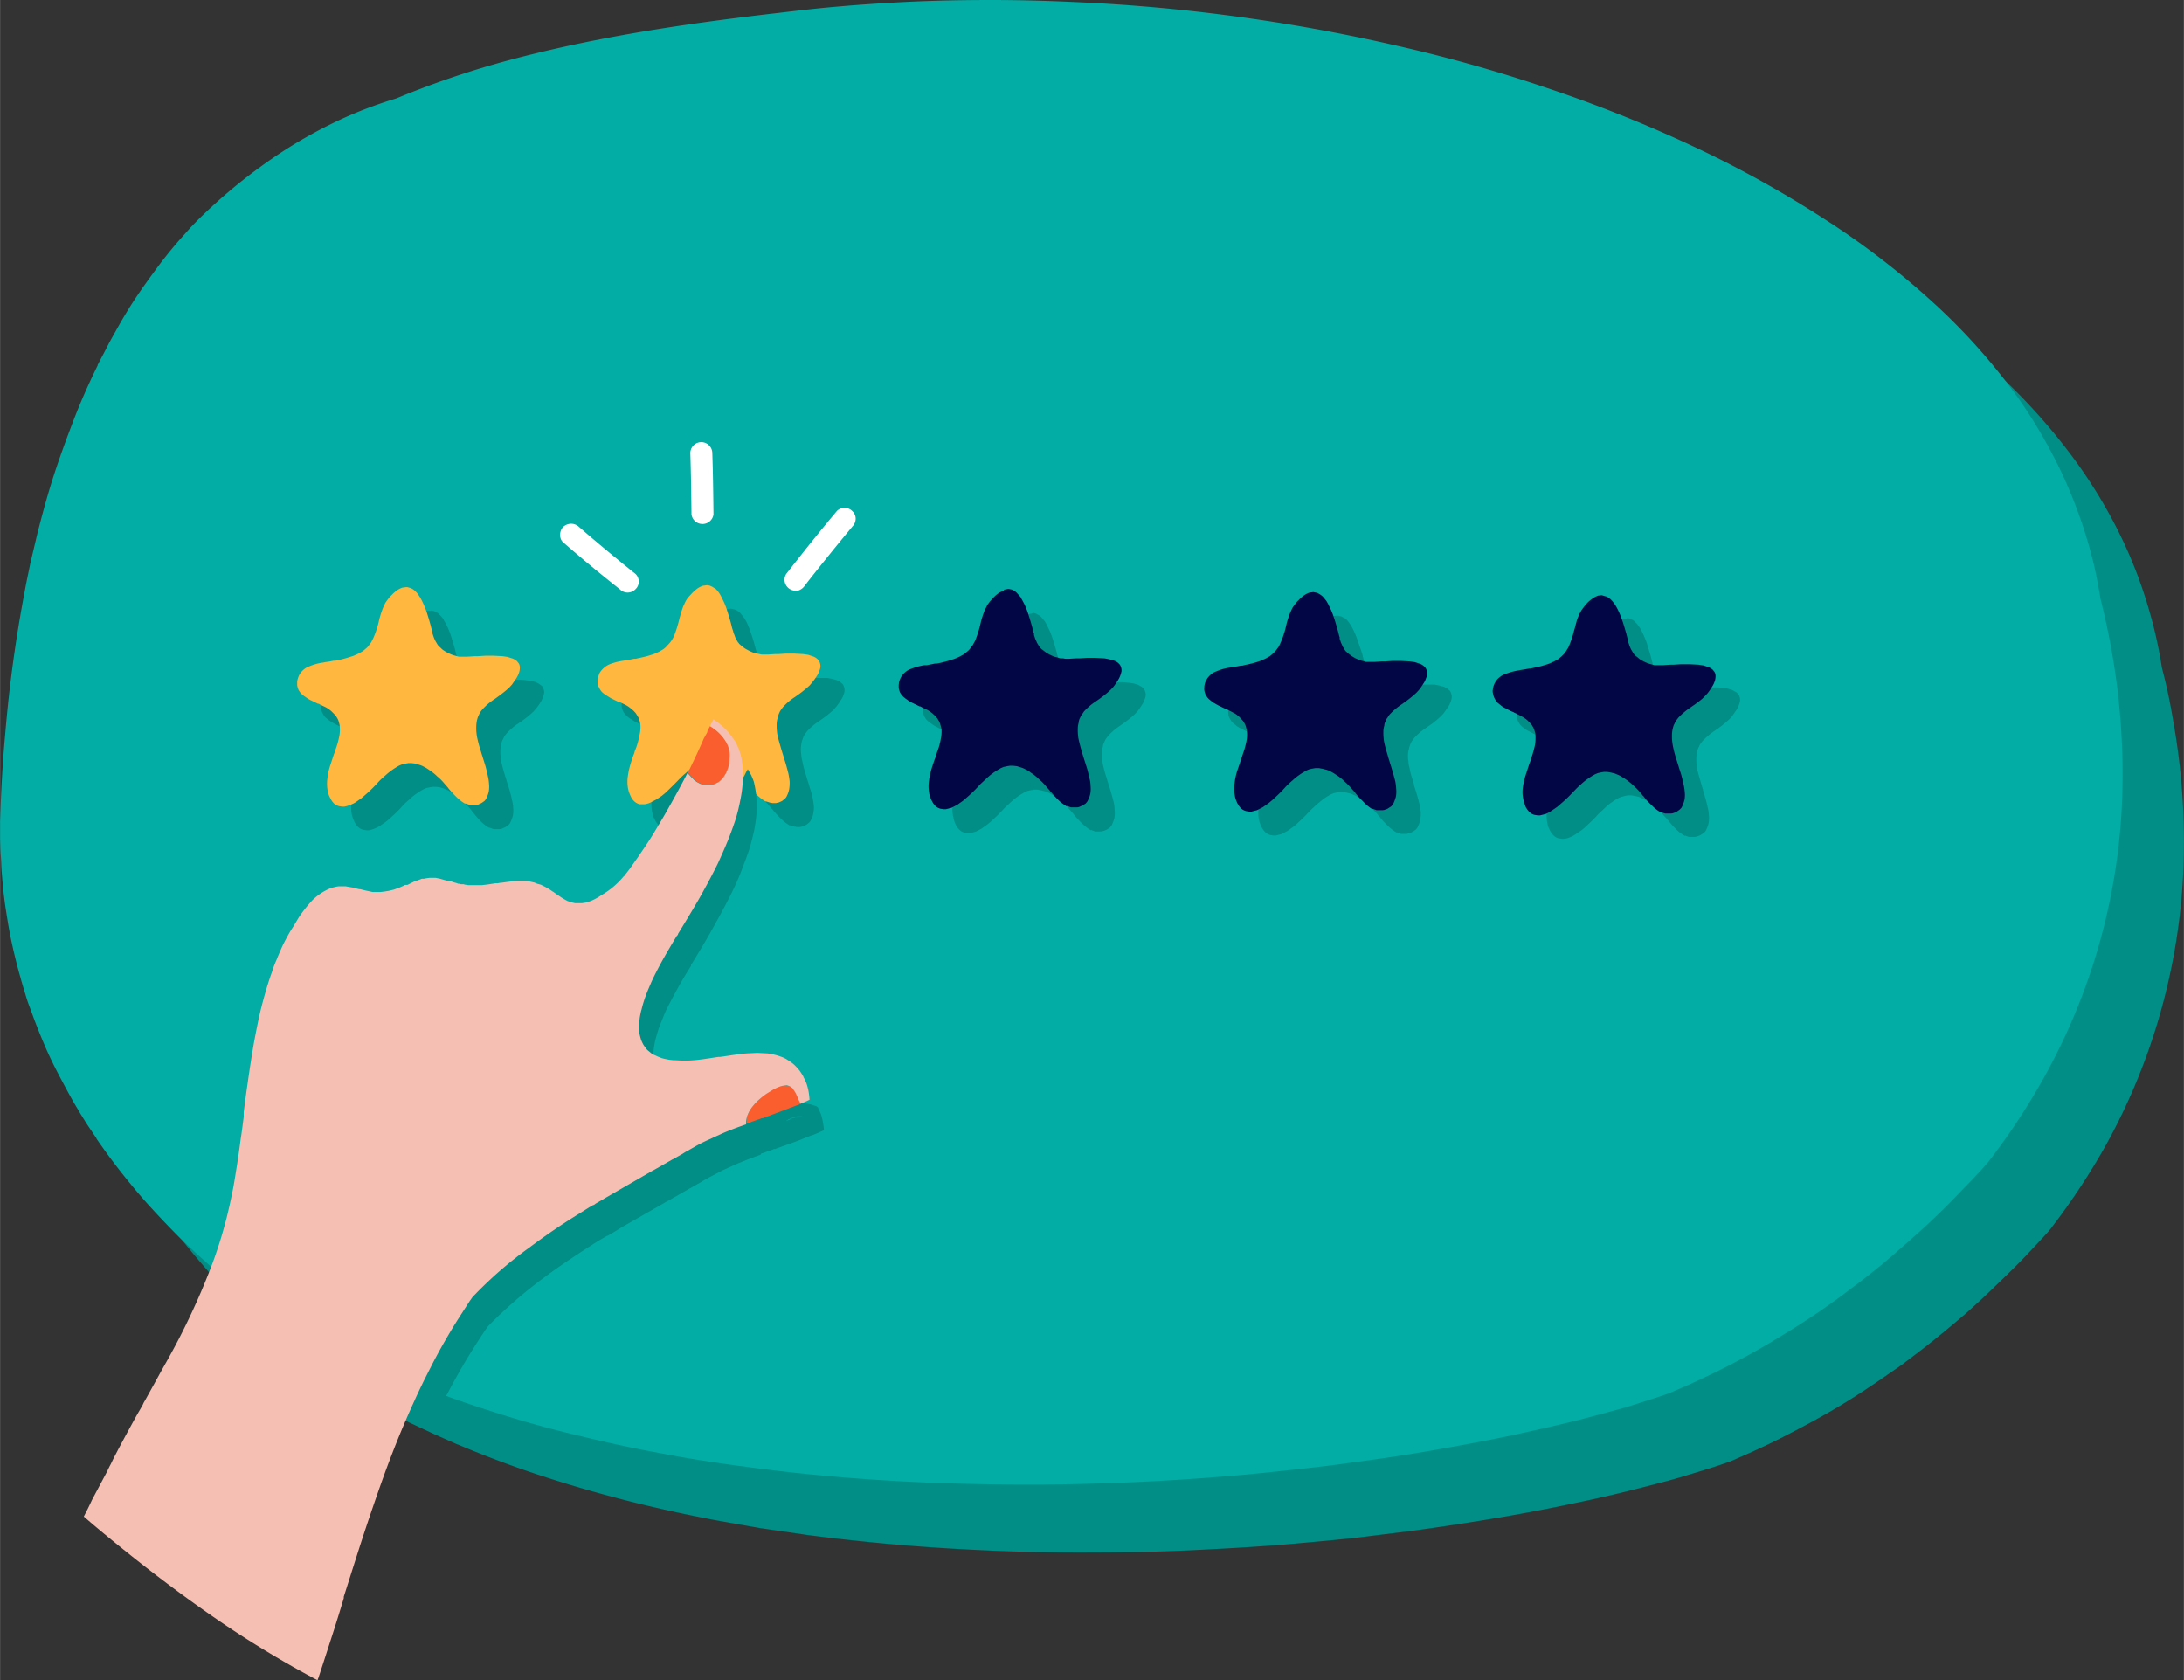 <svg xmlns="http://www.w3.org/2000/svg" width="923.3" height="710.3" viewBox="-5.960464477539063e-8 0 923.232 710.3" style=""><rect x="-5.960464477539063e-8" y="0" width="923.232" height="710.3" fill="#333333" stroke="none"/><g><title>rating79_203859940</title><g data-name="Layer 2"><path d="M411.4 29.6c-10.6.5-21.6 1.2-32.8 2.2-9.2.8-17.9 1.8-29.2 3.2-33.4 3.9-72.7 9.5-111.8 20.3a369.7 369.7 0 0 0-44.2 15.2 193.9 193.9 0 0 0-22.9 8.6 181.5 181.5 0 0 0-24.2 13.3 229 229 0 0 0-37.1 29.7l-2.7 2.9-4.2 4.6c-3.6 4.1-7.1 8.4-10.4 12.8s-6.2 8.6-9 13-5.7 9-8.3 13.6l-3.8 7c-1.2 2.4-2.5 4.8-3.6 7.2-3.7 7.5-7 15.1-10.1 22.8s-5.9 15.8-8.4 23.8-4.9 16.1-6.9 24.3c-1.1 4.3-2.1 8.5-3 12.8s-1.7 8-2.5 12a574.8 574.8 0 0 0-8.2 59.9c-.9 9.8-1.5 19.6-1.9 29.4-.1 2.7-.2 5.4-.2 8.1s-.1 4.8 0 7.2.1 4.8.2 7.2.2 4.7.4 7.1c.4 5.2 1 10.3 1.7 15.4s1.7 9.9 2.7 14.9 2.3 9.7 3.7 14.5c.7 2.4 1.4 4.8 2.2 7.2l2.1 6.3q2.6 7.3 5.7 14.4c2 4.7 4.2 9.3 6.6 13.9s4.8 9 7.5 13.4c1.2 2.1 2.5 4.2 3.8 6.3l4.1 6.1a.1.1 0 0 0-.1-.1c3.5 5 7.1 10 10.9 14.8s7.8 9.5 11.9 14.1 8.4 9 12.8 13.3l7.1 6.7 6.7 6c3.7 3.3 7.5 6.4 11.4 9.5l7.7 5.3c6 3.9 12.2 7.7 18.5 11.3s12.9 7 19.5 10.3l10.5 4.9 9.9 4.4a.1.1 0 0 1-.1-.1c11.6 4.9 23.3 9.3 35.2 13.2s24 7.4 36.1 10.5 24.9 5.9 37.5 8.3l19.2 3.4 19.3 2.8h-.1q32.8 4.3 65.9 6.1c16.5.9 32.9 1.4 49.4 1.4s32.6-.2 48.9-1 31.7-1.7 47.6-3.2c7.7-.7 15.4-1.4 23.1-2.3L598 647c12.4-1.7 24.8-3.6 37.1-5.7s22.8-4.2 34.1-6.6 21.4-4.9 32-7.7c4-1 7.9-2.1 11.8-3.3s9.1-2.7 13.5-4.2l4.7-1.6 1.5-.6h-.1c7.2-3.1 14.3-6.3 21.3-9.9s13.8-7.2 20.5-11.1 13.4-8.2 19.8-12.6l9.7-6.7 8.3-6.3c5.3-4.1 10.4-8.3 15.5-12.6s9.4-8.3 14-12.7 9.9-9.5 14.7-14.5l6.7-7.2c1.1-1.1 2.1-2.3 3.2-3.5a292.5 292.5 0 0 0 23.5-35.3 263.5 263.5 0 0 0 33.1-115.2 290 290 0 0 0-4.3-65.5c-1.2-7.4-2.8-14.8-4.7-22-.7-4.8-1.7-9.7-2.8-14.5a209.2 209.2 0 0 0-7.8-25.4 198.5 198.5 0 0 0-10.7-23.3 216.2 216.2 0 0 0-14-22.5 254.8 254.8 0 0 0-35.9-40.2 341.9 341.9 0 0 0-45.7-35 472.3 472.3 0 0 0-55.9-30.8A593.5 593.5 0 0 0 680 66c-20.6-6.9-42.7-13.1-65.8-18.4-21.2-4.8-43.7-8.8-67-11.9s-45.1-5-68.4-6.1c-11.1-.5-22.5-.7-33.8-.7s-22.4.2-33.6.7zM598 646.9zm-257.3 1.8z" fill="#008e86"></path><path d="M385.5.7c-10.6.5-21.6 1.2-32.8 2.2-9.2.8-17.9 1.9-29.2 3.2-33.4 4-72.8 9.5-111.9 20.3a386.5 386.5 0 0 0-44.1 15.2 181.5 181.5 0 0 0-22.9 8.6 201.9 201.9 0 0 0-24.3 13.3 228.1 228.1 0 0 0-37 29.8l-2.7 2.8-4.2 4.7c-3.7 4.2-7.1 8.4-10.4 12.9s-6.2 8.5-9.1 12.9-5.6 9-8.2 13.7c-1.3 2.3-2.6 4.6-3.8 7s-2.5 4.7-3.7 7.1h.1c-3.7 7.5-7.1 15.1-10.1 22.9S25.3 193 22.7 201s-4.8 16.2-6.9 24.4l-3 12.7c-.8 4-1.7 8-2.4 12A574.8 574.8 0 0 0 2.2 310c-.9 9.6-1.5 19.4-1.9 29.2l-.3 8.1v7.3c.1 2.3.1 4.7.3 7.1s.2 4.8.4 7.1c.4 5.2.9 10.3 1.7 15.5s1.6 10 2.7 15 2.3 9.7 3.7 14.6c.6 2.3 1.4 4.7 2.1 7.1s1.4 4.2 2.2 6.3c1.7 4.8 3.6 9.6 5.6 14.3s4.3 9.4 6.7 13.9 4.8 9.1 7.5 13.5c1.2 2.1 2.5 4.1 3.8 6.2l4.1 6.1h-.1c3.5 5.1 7.1 10 10.9 14.8s7.7 9.5 11.9 14.1 8.4 9 12.8 13.4l7 6.6 6.7 6c3.8 3.3 7.6 6.5 11.5 9.6l7.7 5.2c6 4 12.2 7.7 18.5 11.3s12.9 7.1 19.5 10.3c3.4 1.7 6.9 3.4 10.5 5s6.6 2.9 9.9 4.3h-.1c11.5 4.8 23.3 9.2 35.2 13.1s23.9 7.5 36.1 10.5 24.9 6 37.5 8.3c6.3 1.2 12.7 2.4 19.1 3.4s12.9 2 19.3 2.8c21.9 3 43.8 5 65.9 6.2 16.4.9 32.9 1.3 49.4 1.4s32.5-.3 48.8-1 31.8-1.8 47.6-3.2q11.6-1.1 23.1-2.4c7.6-.8 15.1-1.7 22.6-2.8 12.4-1.6 24.8-3.5 37.1-5.7s22.7-4.1 34-6.6 21.5-4.8 32.1-7.7l11.8-3.2 13.5-4.3 4.7-1.6 1.5-.6h-.1c7.2-3 14.3-6.3 21.3-9.8s13.8-7.2 20.5-11.2 13.3-8.1 19.8-12.5c3.2-2.2 6.5-4.5 9.6-6.8l8.4-6.3c5.2-4 10.4-8.2 15.4-12.6s9.5-8.3 14.1-12.6 9.9-9.6 14.6-14.6c2.3-2.3 4.5-4.7 6.8-7.1l3.1-3.5a284.8 284.8 0 0 0 23.5-35.5A261.8 261.8 0 0 0 897 340.8a296.8 296.8 0 0 0-4.3-65.6c-1.3-7.4-2.9-14.8-4.7-21.9-.8-4.9-1.7-9.7-2.8-14.5a199.7 199.7 0 0 0-7.9-25.4 192.4 192.4 0 0 0-10.7-23.3 208.5 208.5 0 0 0-13.9-22.5 258.8 258.8 0 0 0-35.9-40.1 340 340 0 0 0-45.7-35 458.5 458.5 0 0 0-55.9-30.9A573.6 573.6 0 0 0 654 37.2a632.5 632.5 0 0 0-65.8-18.4c-21.1-4.8-43.6-8.9-66.9-12s-45.1-5-68.5-6C441.7.3 430.4 0 419.1 0s-22.4.2-33.6.7zM572.1 618a.1.1 0 0 0-.1.1.1.1 0 0 1 .1-.1zm-257.4 1.8c.1 0 .1 0 .1.1s0-.1-.1-.1z" fill="#01ada4"></path><path d="M181.8 258.2a4.1 4.1 0 0 0-1.5.2 6.5 6.5 0 0 0-2.2 1.1 19.8 19.8 0 0 0-2.5 2l-1.2 1.4a9.1 9.1 0 0 0-1.1 1.6 7.6 7.6 0 0 0-.9 1.6 15.4 15.4 0 0 0-.8 1.9l-1.2 3.9-.3 1.2a50.6 50.6 0 0 1-2.1 6.6 16.2 16.2 0 0 1-1 1.8 8.3 8.3 0 0 1-1.1 1.5 6.8 6.8 0 0 1-1.2 1.2l-1.2 1-1.8 1.1-2 .9a65.9 65.9 0 0 1-6.6 1.8l-1.3.3h-.7a4 4 0 0 1-1.5.3l-1.2.3h-.7l-1 .2a26.1 26.1 0 0 0-5.8 1.5 12.8 12.8 0 0 0-2.5 1.5 5.8 5.8 0 0 0-1.7 2.1 8.3 8.3 0 0 0-.8 2.2c-.1.4-.1.8-.2 1.2a4.5 4.5 0 0 0 .1 1.1 4.7 4.7 0 0 0 .6 1.9 6.8 6.8 0 0 0 1.3 1.8l1.6 1.3 2.2 1.3 2.9 1.5h.5l.9.5 2.1 1a20.7 20.7 0 0 1 2.4 1.7l1 1a10 10 0 0 1 .9 1l.6 1a6.6 6.6 0 0 1 .4 1.1 3.6 3.6 0 0 1 .4 1.1c.1.4.1.8.2 1.3a18.8 18.8 0 0 1-.2 4 47.4 47.4 0 0 1-1.6 5.7l-.4 1v.5l-.3.8c-.4 1.2-.9 2.4-1.3 3.7a33.8 33.8 0 0 0-1.4 6 16.5 16.5 0 0 0 .2 5.9 16.2 16.2 0 0 0 1.1 2.8 7.6 7.6 0 0 0 1.7 2.2 4.7 4.7 0 0 0 2 1l1.3.2h.9a10.1 10.1 0 0 0 2.4-.7 10.6 10.6 0 0 0 2.4-1.2l2.5-1.7c.7-.6 1.5-1.2 2.3-2a56.4 56.4 0 0 0 4.9-4.9 33.3 33.3 0 0 1 2.9-2.7 17.4 17.4 0 0 1 2.7-2.2 23.6 23.6 0 0 1 3.2-2l1.2-.5 1.4-.3 1.2-.2h1.3l1.7.2 1.6.5 2.1.9 2.1 1.3a20.1 20.1 0 0 1 3.4 2.7 28.2 28.2 0 0 1 3 3l.8.9.3.4.3.4.3.3a40.4 40.4 0 0 0 3.2 3.8 16.2 16.2 0 0 0 3.7 2.9h.3l1.6.6h2.5a2.8 2.8 0 0 0 1.3-.3l1.3-.6 1-.7a2.3 2.3 0 0 0 .7-.7 4.1 4.1 0 0 0 .5-.9 16.1 16.1 0 0 0 .9-2.6 11.8 11.8 0 0 0 .1-3.3 13.2 13.2 0 0 0-.5-3.2c-.2-1.1-.5-2.2-.8-3.4s-.9-2.8-1.3-4.2l-.9-3c-.5-1.5-1-3.3-1.4-5.1s-.3-1.7-.4-2.5a19.3 19.3 0 0 1-.1-2.3 9.5 9.5 0 0 1 .4-3 3.6 3.6 0 0 1 .2-1.1 5.4 5.4 0 0 1 .5-1.1l.6-1.3.9-1.1a25.2 25.2 0 0 1 5.2-4.4l.7-.5a51.2 51.2 0 0 0 4.4-3.4l1.1-1 1.1-1.3a19.5 19.5 0 0 0 1.8-2.5 15 15 0 0 0 1.1-2.2 12.1 12.1 0 0 0 .5-1.8 4.1 4.1 0 0 0-.2-1.6 4.9 4.9 0 0 0-.6-1.3l-1.2-.9-1.4-.8-1.9-.5-2-.3a23 23 0 0 0-3.8-.2h-3.6l-3.1.2h-7l-1.1-.2-2.2-.6a22.2 22.2 0 0 1-4.1-1.9l-1.2-1-1-.9-.4-.6-.9-1.4-.8-1.8-.5-1.6v-.5l-.2-.6-.3-1.2-.3-1.2c-.6-2.1-1.1-3.8-1.6-5.3a30.1 30.1 0 0 0-2.1-5l-1.2-2.2a8.6 8.6 0 0 0-1.5-1.7 3.6 3.6 0 0 0-1.6-1.2l-.8-.4-1-.2z" fill="#008e86"></path><path d="M308.9 257.3l-1.6.3a6.5 6.5 0 0 0-2.2 1.1 10.6 10.6 0 0 0-2.4 2 8.6 8.6 0 0 0-1.3 1.4 9.1 9.1 0 0 0-1.1 1.6 5.3 5.3 0 0 0-.8 1.5 16.7 16.7 0 0 0-.8 2 34.3 34.3 0 0 0-1.2 3.9l-.3 1.2a39.3 39.3 0 0 1-2.2 6.6l-.9 1.8-1.2 1.5-1.1 1.2-1.3 1-1.8 1.1-2 .8a52.1 52.1 0 0 1-6.6 1.9l-1.2.3h-.9l-1.3.2-2 .4h-1a31.4 31.4 0 0 0-5.8 1.6 9.5 9.5 0 0 0-2.4 1.4 9.6 9.6 0 0 0-1.8 2.2 7.2 7.2 0 0 0-.8 2.2 4.9 4.9 0 0 0-.1 1.2 4 4 0 0 0 0 1.1 7 7 0 0 0 .6 1.9 6.4 6.4 0 0 0 1.3 1.7 7.9 7.9 0 0 0 1.7 1.4l2.1 1.3 3.1 1.5h.3l.9.4 2.1 1.1a14.6 14.6 0 0 1 2.4 1.7l1 .9.9 1.1.6 1 .5 1 .3 1.2a5.1 5.1 0 0 1 .2 1.3 13.9 13.9 0 0 1-.2 4 47.4 47.4 0 0 1-1.6 5.7l-.3 1-.2.5-.3.7-1.2 3.8a34.9 34.9 0 0 0-1.5 6 15.9 15.9 0 0 0 .3 5.8 10.2 10.2 0 0 0 1.1 2.9 7.3 7.3 0 0 0 1.6 2.2 6.3 6.3 0 0 0 2 1l1.3.2h.9a9 9 0 0 0 2.4-.7l2.5-1.3a19.9 19.9 0 0 0 2.4-1.6l2.3-2c1.6-1.4 3.1-3 4.9-4.9l2.9-2.7a26.1 26.1 0 0 1 2.7-2.2 23.6 23.6 0 0 1 3.2-2l1.2-.5 1.4-.4h2.6l1.6.2 1.6.5a9.5 9.5 0 0 1 2.1.9 11.3 11.3 0 0 1 2.1 1.2 28.8 28.8 0 0 1 3.4 2.7c1 .9 1.9 1.9 3 3.1l.9 1.1.6.6.2.3a47.6 47.6 0 0 0 3.3 3.6 22.2 22.2 0 0 0 3.7 2.9h.4l1.5.5 1.2.2h1.4a5.3 5.3 0 0 0 1.2-.3l1.4-.6 1-.8c.2-.1.4-.4.6-.6l.6-1a7.9 7.9 0 0 0 .8-2.6 10.8 10.8 0 0 0 .2-3.2c-.1-1-.3-2-.5-3.2s-.5-2.2-.9-3.4-.8-2.8-1.3-4.2l-.9-3a39.5 39.5 0 0 1-1.3-5.2 12 12 0 0 1-.4-2.4 21.5 21.5 0 0 1-.2-2.3 14.6 14.6 0 0 1 .4-3.1 6.1 6.1 0 0 1 .3-1.1l.4-1.1a7.5 7.5 0 0 1 .7-1.2l.8-1.1a25.6 25.6 0 0 1 5.2-4.4l.7-.5a42.1 42.1 0 0 0 4.4-3.4l1.1-1 1.1-1.3a20.3 20.3 0 0 0 1.8-2.6 7.1 7.1 0 0 0 1.1-2.1 6.7 6.7 0 0 0 .5-1.9 3.9 3.9 0 0 0-.2-1.5 3.8 3.8 0 0 0-.6-1.3l-1.1-1-1.5-.7-1.8-.5-2.1-.4h-7.3l-3.1.3h-7.1l-1-.2a9.8 9.8 0 0 1-2.3-.6 16.6 16.6 0 0 1-4-2l-1.3-.9-1-1-.3-.5a5.6 5.6 0 0 1-1-1.5 14.7 14.7 0 0 1-.7-1.7 6 6 0 0 1-.5-1.6l-.2-.5v-.6l-.4-1.2-.3-1.2c-.6-2.2-1.1-3.8-1.6-5.3a54.6 54.6 0 0 0-2-5.1 19.3 19.3 0 0 0-1.3-2.1l-1.4-1.8a8.8 8.8 0 0 0-1.7-1.2l-.8-.3-1-.2z" fill="#008e86"></path><path d="M436.1 259.4l-1.5.2a9 9 0 0 0-2.2 1.1 19.8 19.8 0 0 0-2.5 2l-1.2 1.4a9.1 9.1 0 0 0-1.1 1.6 11.4 11.4 0 0 0-.9 1.6c-.3.6-.5 1.2-.8 1.9s-.8 2.8-1.1 3.9l-.4 1.2a31.6 31.6 0 0 1-2.1 6.6 16.2 16.2 0 0 1-1 1.8 9.7 9.7 0 0 1-1.1 1.5l-1.1 1.2-1.3 1-1.8 1.1-2 .9c-2.2.8-4.6 1.3-6.5 1.8l-1.3.3h-.7l-1.5.4-1.3.2h-.7l-1 .2a26.1 26.1 0 0 0-5.8 1.5 9.7 9.7 0 0 0-2.4 1.5 6.1 6.1 0 0 0-1.8 2.1 7.8 7.8 0 0 0-.8 2.3c-.1.3-.1.7-.2 1.1a4.5 4.5 0 0 0 .1 1.1 6 6 0 0 0 .6 1.9 6.8 6.8 0 0 0 1.3 1.8 12.6 12.6 0 0 0 1.7 1.3 9.6 9.6 0 0 0 2.1 1.3 22 22 0 0 0 3.1 1.5h.3l.9.5a24.9 24.9 0 0 1 4.5 2.7l1 1 .9 1 .6 1 .5 1.1a8.1 8.1 0 0 1 .3 1.1 5.1 5.1 0 0 1 .2 1.3 18.8 18.8 0 0 1-.2 4 42.7 42.7 0 0 1-1.6 5.7l-.3 1-.2.5-.3.8-1.2 3.7a34.9 34.9 0 0 0-1.5 6 14.4 14.4 0 0 0 .3 5.9 13.3 13.3 0 0 0 1 2.8 7.6 7.6 0 0 0 1.7 2.2 4.7 4.7 0 0 0 2 1l1.3.2h.9l2.4-.6 2.5-1.3 2.4-1.7c.7-.6 1.5-1.2 2.3-2a56.4 56.4 0 0 0 4.9-4.9l2.9-2.7a26.1 26.1 0 0 1 2.7-2.2c1.1-.8 2.2-1.4 3.2-2l1.2-.5 1.4-.3 1.2-.2h1.3l1.7.3 1.6.4a9.5 9.5 0 0 1 2.1.9l2.1 1.3a20.1 20.1 0 0 1 3.4 2.7 28.2 28.2 0 0 1 3 3l1.5 1.7.2.3a40.4 40.4 0 0 0 3.3 3.6 17.9 17.9 0 0 0 3.7 2.9h.4l1.5.6h2.5a6.7 6.7 0 0 0 2.6-.9l1.1-.7.6-.7a4.1 4.1 0 0 0 .5-.9 16.1 16.1 0 0 0 .9-2.6 11.8 11.8 0 0 0 .1-3.3 21.4 21.4 0 0 0-.4-3.2l-.9-3.4c-.4-1.4-.8-2.8-1.3-4.2l-.9-3c-.5-1.5-1-3.3-1.4-5.1s-.3-1.8-.4-2.5a19.3 19.3 0 0 1-.1-2.3 9.5 9.5 0 0 1 .4-3 3.6 3.6 0 0 1 .2-1.1l.5-1.1a5.4 5.4 0 0 1 .7-1.3l.8-1.1a28.7 28.7 0 0 1 5.2-4.4l.7-.5a51.2 51.2 0 0 0 4.4-3.4l1.1-1 1.1-1.2a31 31 0 0 0 1.8-2.6 9 9 0 0 0 1.1-2.2 6.1 6.1 0 0 0 .5-1.8 4.1 4.1 0 0 0-.2-1.6 3.4 3.4 0 0 0-.6-1.2 5.2 5.2 0 0 0-1.1-1l-1.5-.8-1.8-.5-2.1-.3a23.6 23.6 0 0 0-3.8-.2h-3.6l-3.1.2h-7l-1.1-.2-2.2-.6a17.2 17.2 0 0 1-4.1-1.9l-1.2-1-1-.9-.4-.5-.9-1.5c-.2-.6-.5-1.1-.8-1.8l-.5-1.6v-.5l-.2-.6-.3-1.2-.3-1.2c-.6-2.1-1.1-3.8-1.6-5.3a30.1 30.1 0 0 0-2.1-5 15.5 15.5 0 0 0-1.2-2.2l-1.4-1.7a8.8 8.8 0 0 0-1.7-1.2l-.8-.4-1-.2z" fill="#008e86"></path><path d="M565.3 260.3a4.4 4.4 0 0 0-1.5.2 6.5 6.5 0 0 0-2.2 1.1 13.6 13.6 0 0 0-2.5 2l-1.2 1.4a5.7 5.7 0 0 0-1.1 1.6l-.9 1.5c-.3.6-.5 1.3-.8 2l-1.2 3.9-.3 1.2a46.2 46.2 0 0 1-2.1 6.6 16.2 16.2 0 0 1-1 1.8l-1.1 1.5a6.8 6.8 0 0 1-1.2 1.2l-1.2 1-1.8 1.1-2 .9c-2.1.7-4.5 1.3-6.5 1.8l-1.4.3h-.6l-1.5.3-2 .4-1 .2a23.6 23.6 0 0 0-5.8 1.5 12.8 12.8 0 0 0-2.5 1.5 5.8 5.8 0 0 0-1.7 2.1 8.3 8.3 0 0 0-.8 2.2c-.1.4-.1.8-.2 1.2a4.5 4.5 0 0 0 .1 1.1 3.3 3.3 0 0 0 .6 1.9 6.8 6.8 0 0 0 1.3 1.8l1.7 1.4a17.2 17.2 0 0 0 2.1 1.2l3.1 1.5.3.2.9.4 2.1 1.1a16.7 16.7 0 0 1 2.4 1.6l1 1 .9 1 .6 1a6.6 6.6 0 0 1 .4 1.1 3.6 3.6 0 0 1 .4 1.1c.1.4.1.8.2 1.3a18.8 18.8 0 0 1-.2 4 47.4 47.4 0 0 1-1.6 5.7l-.4 1v.5l-.3.8h-.1c-.3 1.1-.8 2.4-1.2 3.6a33.8 33.8 0 0 0-1.4 6 16.5 16.5 0 0 0 .2 5.9 13.6 13.6 0 0 0 1.1 2.8 7.6 7.6 0 0 0 1.7 2.2 4.7 4.7 0 0 0 2 1l1.3.2h.9l2.4-.6 2.5-1.3 2.4-1.7c.7-.6 1.5-1.2 2.3-2a56.4 56.4 0 0 0 4.9-4.9l2.9-2.7 2.7-2.2a28 28 0 0 1 3.2-2l1.2-.5 1.4-.3 1.2-.2h1.3l1.7.3 1.6.4 2.1.9 2.1 1.3a21.2 21.2 0 0 1 3.4 2.7l3 3 .6.7.2.3.6.7.3.3a29.4 29.4 0 0 0 3.3 3.6 17.9 17.9 0 0 0 3.7 2.9h.4l1.5.6h2.5l1.3-.4a3.1 3.1 0 0 0 1.3-.6l1.1-.7.6-.7a4.1 4.1 0 0 0 .5-.9 16.1 16.1 0 0 0 .9-2.6 17.2 17.2 0 0 0 .2-3.3c-.1-.9-.3-2-.5-3.2l-.9-3.4c-.4-1.4-.8-2.7-1.3-4.2l-.2-.7v-.4l-.6-1.9a34.5 34.5 0 0 1-1.3-5.1 8.5 8.5 0 0 1-.4-2.5 9.8 9.8 0 0 1-.2-2.3 9.5 9.5 0 0 1 .4-3 3.5 3.5 0 0 1 .3-1.1 4.9 4.9 0 0 1 .4-1.1 5.4 5.4 0 0 1 .7-1.3l.8-1.1a25.2 25.2 0 0 1 5.2-4.4l.7-.5a40.3 40.3 0 0 0 4.4-3.4l1.1-1 1.1-1.2 1.8-2.6a7.6 7.6 0 0 0 1.1-2.2 6.1 6.1 0 0 0 .5-1.8 4.4 4.4 0 0 0-.2-1.6 4.9 4.9 0 0 0-.6-1.3l-1.1-.9a7.1 7.1 0 0 0-1.5-.8l-1.9-.5-2-.4H599l-3.1.3h-7l-1.1-.2-2.2-.6a19.5 19.5 0 0 1-4.1-2l-1.2-.9a9.4 9.4 0 0 1-1-1l-.4-.5-.9-1.4c-.2-.6-.5-1.1-.7-1.8a5 5 0 0 1-.5-1.6l-.2-.5-.2-.6-.3-1.2-.3-1.2-1.8-5.2a35.8 35.8 0 0 0-2.1-5.1 22.5 22.5 0 0 0-1.2-2.1 14.1 14.1 0 0 0-1.4-1.8 5.5 5.5 0 0 0-1.7-1.1l-.8-.4-1-.2z" fill="#008e86"></path><path d="M687.3 261.6a3.9 3.9 0 0 0-1.5.2 6.5 6.5 0 0 0-2.2 1.1 19.8 19.8 0 0 0-2.5 2l-1.3 1.4-1.1 1.6a7.9 7.9 0 0 0-.8 1.6c-.3.7-.6 1.3-.8 1.9s-.8 2.6-1.2 3.9l-.3 1.2a42.5 42.5 0 0 1-2.1 6.6l-1 1.8c-.4.5-.7 1.1-1.1 1.5l-1.2 1.2-1.3 1-1.7 1.1-2 .9a55.3 55.3 0 0 1-6.4 1.7l-1.5.4h-.7a8 8 0 0 1-1.5.3l-1.9.4-1 .2a23.6 23.6 0 0 0-5.8 1.5 12.8 12.8 0 0 0-2.5 1.5 7.4 7.4 0 0 0-1.8 2.1 7.8 7.8 0 0 0-.7 2.3 3.6 3.6 0 0 0-.2 1.1v1.1a5.3 5.3 0 0 0 .7 2 7.7 7.7 0 0 0 1.2 1.7l1.7 1.4 2.2 1.2 3 1.5.3.2 1 .4 2.1 1.1a11.9 11.9 0 0 1 2.3 1.6l1.1 1a3.9 3.9 0 0 1 .8 1l.6 1a3.7 3.7 0 0 1 .5 1.1c.1.3.3.7.4 1.1a6.9 6.9 0 0 0 .2 1.3 14.3 14.3 0 0 1-.3 4 34 34 0 0 1-1.5 5.7l-.4 1-.2.5-.2.8c-.4 1.2-.9 2.4-1.3 3.7a33.8 33.8 0 0 0-1.4 6 16.5 16.5 0 0 0 .2 5.9 9.6 9.6 0 0 0 1.1 2.8 7.6 7.6 0 0 0 1.7 2.2 4.4 4.4 0 0 0 1.9 1l1.4.2h.9a7.8 7.8 0 0 0 2.3-.6 12 12 0 0 0 2.5-1.3l2.5-1.7a18 18 0 0 0 2.3-2 56.5 56.5 0 0 0 4.9-4.9l2.9-2.7a17.4 17.4 0 0 1 2.7-2.2 21.4 21.4 0 0 1 3.2-2l1.2-.4 1.4-.4 1.2-.2h1.3l1.7.3 1.6.4 2 .9 2.2 1.3 3.4 2.7c1 .9 1.9 1.9 2.9 3l1.1 1.2.2.3.2.2.3.3a40.4 40.4 0 0 0 3.2 3.6 16 16 0 0 0 3.8 2.9h.1c.2 0 .2 0 .2-.1a7.6 7.6 0 0 0 1.6.6h2.5l1.3-.4a3.8 3.8 0 0 0 1.3-.6l1-.7a2.3 2.3 0 0 0 .7-.7 4.1 4.1 0 0 0 .5-.9 11.4 11.4 0 0 0 .9-2.6 11.9 11.9 0 0 0 .1-3.3 13.9 13.9 0 0 0-.5-3.2c-.2-1.1-.5-2.2-.8-3.4l-1.2-4v-.2l-.2-.6c-.2-.8-.5-1.6-.7-2.4s-1-3.3-1.4-5.1-.3-1.7-.4-2.5a19.3 19.3 0 0 1-.1-2.3 13.9 13.9 0 0 1 .3-3l.3-1.1a5.4 5.4 0 0 1 .5-1.1 6.7 6.7 0 0 1 .6-1.2l.9-1.2a28.7 28.7 0 0 1 5.2-4.4l.7-.5a40.3 40.3 0 0 0 4.4-3.4l1.1-1 1.1-1.2 1.8-2.6a11.3 11.3 0 0 0 1.1-2.2 12.1 12.1 0 0 0 .5-1.8 4.4 4.4 0 0 0-.2-1.6 2.1 2.1 0 0 0-.7-1.2 2.7 2.7 0 0 0-1.1-1l-1.5-.8-1.8-.5a12 12 0 0 0-2-.3 24.2 24.2 0 0 0-3.8-.2h-3.6l-3.1.2h-7l-1.1-.2-2.2-.6a17.2 17.2 0 0 1-4.1-1.9l-1.2-1a4.7 4.7 0 0 1-1-1l-.4-.5-.9-1.4-.8-1.8-.5-1.6v-.5l-.2-.6-.3-1.2-.3-1.2-1.6-5.3a42 42 0 0 0-2.1-5 11.6 11.6 0 0 0-1.3-2.2 7.5 7.5 0 0 0-1.4-1.7 3.6 3.6 0 0 0-1.6-1.2l-.8-.4-1-.2z" fill="#008e86"></path><path d="M170.1 248.4a9 9 0 0 0-2.2 1.1 14.4 14.4 0 0 0-2.4 2.1 8.6 8.6 0 0 0-1.3 1.4l-1.1 1.5a8 8 0 0 0-.8 1.6 10.8 10.8 0 0 0-.8 1.9 34.3 34.3 0 0 0-1.2 3.9l-.3 1.3a38.3 38.3 0 0 1-2.2 6.5l-.9 1.8-1.2 1.6a5.7 5.7 0 0 1-1.1 1.1l-1.3 1.1-1.8 1-2 .9a61.9 61.9 0 0 1-6.7 1.9l-1.1.2h-.7l-1.5.3-2 .3-1 .2a21.9 21.9 0 0 0-5.8 1.6 7.2 7.2 0 0 0-2.4 1.4 7.9 7.9 0 0 0-1.8 2.2 9.3 9.3 0 0 0-.8 2.2 4.1 4.1 0 0 0-.1 1.1v1.1a7.6 7.6 0 0 0 .6 2 8.6 8.6 0 0 0 1.3 1.7 12.6 12.6 0 0 0 1.7 1.3 12.8 12.8 0 0 0 2.1 1.3l3.1 1.5h.3l.9.5 2.1 1a14.6 14.6 0 0 1 2.4 1.7l1 1 .9 1 .6 1a5.8 5.8 0 0 1 .5 1.1l.3 1.1a5.1 5.1 0 0 1 .2 1.3 13.9 13.9 0 0 1-.2 4 34.1 34.1 0 0 1-1.6 5.7l-.3 1-.2.5-.3.8-1.2 3.7a26.8 26.8 0 0 0-1.4 6 16.5 16.5 0 0 0 .2 5.9 9.6 9.6 0 0 0 1.1 2.8 7.3 7.3 0 0 0 1.6 2.2 5.4 5.4 0 0 0 2 1l1.3.2h.9a10.1 10.1 0 0 0 2.4-.7 11 11 0 0 0 2.5-1.2l2.4-1.7 2.3-2a56.4 56.4 0 0 0 4.9-4.9 33.3 33.3 0 0 1 2.9-2.7 26.1 26.1 0 0 1 2.7-2.2 28 28 0 0 1 3.2-2l1.2-.5 1.4-.3 1.2-.2h1.4l1.6.2 1.6.5a9.5 9.5 0 0 1 2.1.9 13.5 13.5 0 0 1 2.1 1.3 20.1 20.1 0 0 1 3.4 2.7 21.2 21.2 0 0 1 3 3l1.5 1.7.2.3a45.7 45.7 0 0 0 3.3 3.6 17.9 17.9 0 0 0 3.7 2.9h.3l1.6.5 1.2.2h1.3a3.1 3.1 0 0 0 1.3-.3l1.3-.6 1-.7a2.3 2.3 0 0 0 .7-.7 4.1 4.1 0 0 0 .5-.9 11.4 11.4 0 0 0 .9-2.6 12.2 12.2 0 0 0 .1-3.3 18.8 18.8 0 0 0-.5-3.3c-.2-1.1-.5-2.2-.8-3.4s-1.5-4.8-2.2-7.2a48.4 48.4 0 0 1-1.4-5.1 18.7 18.7 0 0 1-.4-2.5 16.9 16.9 0 0 1-.1-2.3 15.3 15.3 0 0 1 .3-3l.3-1.1a5.4 5.4 0 0 1 .5-1.1 6.7 6.7 0 0 1 .6-1.2 9.4 9.4 0 0 1 .9-1.2 25.2 25.2 0 0 1 5.2-4.4l.7-.5c1.5-1.1 3-2.2 4.4-3.4l1.1-1 1.1-1.2 1.8-2.6a11.3 11.3 0 0 0 1.1-2.2 5.8 5.8 0 0 0 .4-1.8 4.3 4.3 0 0 0-.1-1.6 2.5 2.5 0 0 0-.7-1.2 2.7 2.7 0 0 0-1.1-1 4.6 4.6 0 0 0-1.4-.7l-1.9-.6-2-.3-3.8-.2h-3.6l-3.1.2h-1.3l-3.2.2h-3.6l-2.2-.6a17.4 17.4 0 0 1-4.1-2 5.8 5.8 0 0 1-1.2-1l-1-.9-.4-.5-.9-1.5a15.9 15.9 0 0 1-.8-1.8l-.5-1.5v-.6l-.2-.6-.3-1.1-.3-1.2c-.6-2.2-1.1-3.8-1.6-5.4a42 42 0 0 0-2.1-5 15.9 15.9 0 0 0-1.3-2.2 7.9 7.9 0 0 0-1.4-1.7 6.1 6.1 0 0 0-1.6-1.2 1.9 1.9 0 0 0-.8-.3l-1-.3h-.5l-1.5.2z" fill="#ffb740"></path><path d="M424.4 249.7a8.4 8.4 0 0 0-2.2 1 14.4 14.4 0 0 0-2.4 2.1l-1.3 1.4-1.1 1.5-.8 1.6a10.8 10.8 0 0 0-.8 1.9 34.3 34.3 0 0 0-1.2 3.9l-.3 1.3a49.2 49.2 0 0 1-2.1 6.5l-1 1.8-1.2 1.6a5.7 5.7 0 0 1-1.1 1.1l-1.3 1.1-1.8 1-2 .9a56.1 56.1 0 0 1-6.7 1.9l-1.1.2h-.7l-1.5.3-2 .4h-1a26.6 26.6 0 0 0-5.8 1.6 7.2 7.2 0 0 0-2.4 1.4 7.9 7.9 0 0 0-1.8 2.2 9.3 9.3 0 0 0-.8 2.2c0 .4-.1.7-.1 1.1v1.1a7.6 7.6 0 0 0 .6 2 8.6 8.6 0 0 0 1.3 1.7 12.6 12.6 0 0 0 1.7 1.3 10.7 10.7 0 0 0 2.1 1.3l3.1 1.5h.3l.9.5 2.1 1a14.6 14.6 0 0 1 2.4 1.7l1.1 1 .8 1 .6 1a11.7 11.7 0 0 1 .5 1.1l.3 1.1.3 1.3a14.3 14.3 0 0 1-.3 4 26.7 26.7 0 0 1-1.6 5.7l-.3 1.1-.2.4-.2.8c-.5 1.2-.9 2.5-1.3 3.7a33.8 33.8 0 0 0-1.4 6 16.5 16.5 0 0 0 .2 5.9 9.6 9.6 0 0 0 1.1 2.8 7.3 7.3 0 0 0 1.6 2.2 5.4 5.4 0 0 0 2 1l1.3.2h.9l2.4-.6 2.5-1.3 2.4-1.7 2.3-2a56.4 56.4 0 0 0 4.9-4.9l2.9-2.7a26.1 26.1 0 0 1 2.7-2.2c1.1-.8 2.2-1.4 3.2-2l1.2-.5 1.4-.3 1.2-.2h1.4l1.6.2 1.6.5a9.5 9.5 0 0 1 2.1.9 8 8 0 0 1 2.1 1.3 20.1 20.1 0 0 1 3.4 2.7 21.2 21.2 0 0 1 3 3l1.5 1.7.2.3c.8.9 2 2.3 3.3 3.6a17.9 17.9 0 0 0 3.7 2.9h.2a.1.1 0 0 0 .1-.1l1.6.6h2.5a2.8 2.8 0 0 0 1.3-.3l1.3-.6 1.1-.7.6-.7a4.1 4.1 0 0 0 .5-.9 11.4 11.4 0 0 0 .9-2.6 12.2 12.2 0 0 0 .1-3.3 12.6 12.6 0 0 0-.5-3.3c-.2-1.1-.5-2.2-.8-3.4s-1.5-4.7-2.2-7.1-1-3.5-1.4-5.2-.3-1.6-.4-2.5a16.9 16.9 0 0 1-.1-2.3 10.3 10.3 0 0 1 .4-3 3.6 3.6 0 0 1 .2-1.1 5.4 5.4 0 0 1 .5-1.1 3.5 3.5 0 0 1 .7-1.2l.8-1.2a25.2 25.2 0 0 1 5.2-4.4l.7-.5a51.2 51.2 0 0 0 4.4-3.4l1.1-1 1.1-1.2a31 31 0 0 0 1.8-2.6 11.3 11.3 0 0 0 1.1-2.2 12.1 12.1 0 0 0 .5-1.8 4.4 4.4 0 0 0-.2-1.6 3.4 3.4 0 0 0-.6-1.2 5.2 5.2 0 0 0-2.6-1.7l-1.8-.5-2.1-.4-3.8-.2h-3.5l-3.1.2H455l-3.2.2h-1.4l-1.1-.2h-1l-2.3-.6a16.6 16.6 0 0 1-4-2l-1.3-1a4.3 4.3 0 0 1-1-.9l-.4-.5-.9-1.5-.8-1.8-.5-1.5v-.6l-.2-.5-.3-1.2-.3-1.2c-.6-2.2-1.1-3.8-1.6-5.3a28.1 28.1 0 0 0-2.1-5.1l-1.2-2.2-1.5-1.7a6.1 6.1 0 0 0-1.6-1.2 1.9 1.9 0 0 0-.8-.3l-1-.2h-.5l-1.6.3z" fill="#020644"></path><path d="M297.2 247.6a9.5 9.5 0 0 0-2.3 1.1 19.9 19.9 0 0 0-2.4 2.1l-1.3 1.4a9.7 9.7 0 0 0-1.1 1.5 11.9 11.9 0 0 0-.8 1.6 10.8 10.8 0 0 0-.8 1.9c-.5 1.3-.8 2.7-1.2 3.9l-.3 1.2a50.6 50.6 0 0 1-2.1 6.6 14.5 14.5 0 0 1-1 1.8 8.8 8.8 0 0 1-1.2 1.5l-1.1 1.2a8.1 8.1 0 0 1-1.3 1.1l-1.7 1-2 .9a44.6 44.6 0 0 1-6.7 1.8l-1.2.3h-.7l-1.5.3-1.9.3-1 .2a25.6 25.6 0 0 0-5.9 1.5 9.7 9.7 0 0 0-2.4 1.5 9.1 9.1 0 0 0-1.8 2.1 7.8 7.8 0 0 0-.7 2.3 3.6 3.6 0 0 0-.2 1.1v1.1a4.9 4.9 0 0 0 .7 1.9 6.3 6.3 0 0 0 1.2 1.8 12.6 12.6 0 0 0 1.7 1.3l2.1 1.3 3.1 1.5h.3l.9.4 2.2 1.1a12.4 12.4 0 0 1 2.3 1.7 5.2 5.2 0 0 1 1.1 1 4.4 4.4 0 0 1 .8 1l.6 1a3.1 3.1 0 0 1 .5 1 8.4 8.4 0 0 0 .4 1.2 6.9 6.9 0 0 0 .2 1.3 14.3 14.3 0 0 1-.3 4 34 34 0 0 1-1.5 5.7l-.4 1-.2.5-.2.8c-.5 1.2-.9 2.4-1.3 3.7a33.8 33.8 0 0 0-1.4 6 15.8 15.8 0 0 0 .2 5.8 14.5 14.5 0 0 0 1.1 2.9 6.2 6.2 0 0 0 1.7 2.2 5.7 5.7 0 0 0 1.9 1h2.2a9 9 0 0 0 2.4-.7l2.5-1.3 2.4-1.6c.7-.6 1.5-1.2 2.3-2s3.1-3 4.9-4.9a33.3 33.3 0 0 1 2.9-2.7 23.8 23.8 0 0 1 2.7-2.2 23.6 23.6 0 0 1 3.2-2l1.2-.5 1.4-.4h2.6l1.6.2 1.6.5a9.5 9.5 0 0 1 2.1.9 11.3 11.3 0 0 1 2.1 1.2 41.1 41.1 0 0 1 3.5 2.7c.9.9 1.9 1.9 2.9 3.1l1.5 1.7.3.3a41.9 41.9 0 0 0 3.2 3.6 19.2 19.2 0 0 0 3.8 2.9h.3l1.6.5 1.1.2h1.4l1.3-.3 1.3-.6 1-.8c.2-.1.4-.4.6-.6a4.1 4.1 0 0 0 .5-.9 10.7 10.7 0 0 0 .9-2.7 16.7 16.7 0 0 0 .2-3.2c-.1-1.1-.3-2.2-.5-3.3l-.9-3.4c-.7-2.4-1.5-4.8-2.2-7.2s-1-3.4-1.4-5.1-.3-1.7-.4-2.5-.1-1.5-.1-2.3a9.9 9.9 0 0 1 .4-3 3.5 3.5 0 0 1 .3-1.1 4.9 4.9 0 0 1 .4-1.1 5.4 5.4 0 0 1 .7-1.3l.8-1.1a25.2 25.2 0 0 1 5.2-4.4l.7-.5a51.2 51.2 0 0 0 4.4-3.4l1.1-1 1.1-1.3a30.4 30.4 0 0 0 1.8-2.5 9 9 0 0 0 1.1-2.2 6.1 6.1 0 0 0 .5-1.8 4.1 4.1 0 0 0-.2-1.6 3.4 3.4 0 0 0-.6-1.2 5.2 5.2 0 0 0-2.6-1.7l-1.8-.6-2.1-.3-3.8-.2h-3.5l-3.1.2h-1.4l-3.2.2H322l-1-.2-2.3-.5a24.9 24.9 0 0 1-4-2l-1.3-1-1-.9a1 1 0 0 0-.4-.5l-.9-1.5a17.1 17.1 0 0 1-.7-1.8 5.3 5.3 0 0 1-.5-1.5l-.2-.6-.2-.6-.3-1.2-.3-1.2c-.6-2.1-1.1-3.8-1.6-5.3a30.1 30.1 0 0 0-2.1-5 15.5 15.5 0 0 0-1.2-2.2 12.7 12.7 0 0 0-1.4-1.7l-1.6-1-.9-.4-.9-.2h-.5l-1.5.2z" fill="#ffb740"></path><path d="M347.2 471.5c-.4-1.1-.9-2.1-1.3-3l-.3-.6a.5.5 0 0 1-.4-.2 23.6 23.6 0 0 0-6.1-1.4h-.3a24.2 24.2 0 0 0-3.9-.2h-4.2l-8.7 1.1-2.8.5h-.7l-5.3.8c-2.5.3-5.4.6-8.4.7h-5.5l-1.7-.3-2-.4-2.5-.7-1.9-1-1.4-.9-1.2-1-1-1.1-.8-1.1c-.2-.5-.5-1-.7-1.4a12.1 12.1 0 0 1-.5-1.4.4.4 0 0 0-.1-.3.4.4 0 0 1 .1.3l-1.3-.4a12.4 12.4 0 0 1-2-1l-1.4-.9a5.2 5.2 0 0 1-1.1-1l-1.1-1.1-.7-1.1-.8-1.4a10.3 10.3 0 0 1-.4-1.4 10.4 10.4 0 0 1-.5-2.1 16.4 16.4 0 0 1-.2-2.2 34.9 34.9 0 0 1 1-8c.5-1.8 1-3.6 1.7-5.5l2.2-5.5c1.5-3.2 3.3-6.6 5.4-10.4s3.4-5.9 5.7-9.6v-.5l.2-.3.2-.2c2.2-3.6 5.2-8.5 7.9-13.3s6.4-11.5 8.9-16.6c1.5-3.1 2.8-5.9 3.9-8.8s2.4-6.2 3.3-8.9 1.7-6 2.3-8.7a68.4 68.4 0 0 0 1.1-8.5v-2.3c0-.7-.1-1.3-.1-2s-.2-2.8-.4-4a38.2 38.2 0 0 0-.8-3.9c-.3-.9-.7-1.7-1-2.5l-1.3-2.3-.2-.3-.5.8-1 2-.7 1.2-.5 1v.4l-1.5 2.7c-2.1 4.7-4.3 9.5-6.7 14.3s-5.1 9.9-7.6 14.5-4.5 7.7-6.6 11.1-4.6 7.1-6.7 10.2-2.4 3.5-3.6 5l-2.2 3v.2a34.7 34.7 0 0 1-5.4 5.1 50.6 50.6 0 0 1-4.2 3 31.7 31.7 0 0 1-4.4 2.3l-1.9.6-1.9.4h-3l-1.5-.3-1.5-.6a14 14 0 0 1-3.2-1.9l-1.9-1.3-1.1-.7-.2-.2a38.9 38.9 0 0 0-3.3-2.1l-1.6-.7-1.5-.5-1.3-.4-2.2-.5-1.3-.2h-3.6l-2.5.2a9.9 9.9 0 0 0-2.4.3l-2.2.3h-.4l-1.1.2h-1.5l-2.7.4a14.2 14.2 0 0 1-2.4.3h-2.9l-2.8-.2-1.4-.2h-1.9l-.7-.2h-.3l-.9-.2-1-.3-.5-.2-.7-.2-.4-.2h-.2l-2.9-.9-1.4-.3-1.6-.3h-2.6l-1.6.2a1.5 1.5 0 0 0-.8.2h-.3l-.6.2-1.6.5-1.6.7-2.3 1-.6.4h-.2l-.2.2h-.6l-.5.3-2.5 1.1h-1.2l-.6.2-2 .5-1.8.4h-5l-2.9-.6-2.5-.7h-.4l-2.7-.7-3-.6h-2.9a13.7 13.7 0 0 0-4 .9 21.8 21.8 0 0 0-7 4.9 36.5 36.5 0 0 0-5.8 7.3q-1.2 1.8-2.4 3.9a41.1 41.1 0 0 0-2.4 3.9c-.9 1.6-1.7 3.3-2.5 4.9l-2.2 5.1c-.7 1.7-1.3 3.4-2 5.3s-2.3 6.9-3.4 11-1.8 7.2-2.7 11.3-1.4 7.4-2.2 11.9c-1.4 8.7-2.7 18.4-3.5 24.9v2.3l-1.2 9.5c-1 6.9-1.8 12.5-2.7 17.5s-2.3 11.6-3.6 16.8c-.7 2.8-1.6 5.7-2.6 8.8 19.2 13.8 37.3 29.2 58.3 39.9a155.4 155.4 0 0 0 17.8 4.7l4.8.2c.3-.4.5-.9.8-1.4 3.4-6.5 6.7-12.3 10.2-17.9 2-3.2 3.8-6 5.5-8.5l.2-.3 1-1.4 1-1.1a199.4 199.4 0 0 1 22.7-19.6c5.6-4.2 11.7-8.3 18.5-12.7l4.7-3 2.4-1.4 1.2-.7h.3l.6-.4.6-.3 4.7-2.9 18.7-10.7 2-1.1 7-4 1-.6.5-.2.8-.5 2.1-1.2 1.1-.6 1.1-.7.4-.2.3-.2 1.6-.9 6.1-3.2 6.2-2.8c3-1.2 6.2-2.5 9.9-3.8v-1.3a7.5 7.5 0 0 1 .3-2 8.7 8.7 0 0 1 1.4-2.7 18.1 18.1 0 0 1 3.7-4.3 21.6 21.6 0 0 1 3.3-2.7l3-1.9 1.9-.8h.3l1.5-.5h1.8l.7.2h-.7c0-.1-.1-.1-.2-.1h-.4l-1.1.2-1.6.4h-.3l-1.8.9a14.4 14.4 0 0 0-3.4 1.5 26.9 26.9 0 0 0-3.3 2.6 20.7 20.7 0 0 0-3.7 4.3 13.8 13.8 0 0 0-1.3 2.8 12.9 12.9 0 0 0-.4 1.9v.3a1.3 1.3 0 0 0 .1.6v.3l1.5-.5 1.1-.4 1.7-.6 1.6-.6h.5l.4-.2 8.4-3 6.3-2.5h.1l1.4-.5 3.9-1.7a33.8 33.8 0 0 0-1.1-6.3z" fill="#008e86"></path><path d="M677.1 251.6l-1.5.2a9 9 0 0 0-2.2 1.1 14.6 14.6 0 0 0-2.5 2.1l-1.2 1.4-1.1 1.5-.9 1.6c-.3.6-.5 1.2-.8 1.9s-.8 2.7-1.1 3.9l-.4 1.3a39.9 39.9 0 0 1-2.1 6.4 7.7 7.7 0 0 1-1 1.8 9.1 9.1 0 0 1-1.1 1.6l-1.1 1.1-1.3 1.1-1.8 1-2 .9a43.4 43.4 0 0 1-6.6 1.8l-1.3.3h-.6l-1.6.3-1.9.3-1 .2a26.6 26.6 0 0 0-5.8 1.6 7.2 7.2 0 0 0-2.4 1.4 6.5 6.5 0 0 0-1.8 2.2 6.3 6.3 0 0 0-.8 2.2c-.1.3-.1.7-.2 1.1a4.5 4.5 0 0 0 .1 1.1 7.6 7.6 0 0 0 .6 2 8.6 8.6 0 0 0 1.3 2l1.7 1.4a13 13 0 0 0 2.1 1.2 22 22 0 0 0 3.1 1.5l.3.2.9.4 2.1 1.1a16.7 16.7 0 0 1 2.4 1.6l1 1 .9 1 .6 1 .5 1.1.3 1.1a5.1 5.1 0 0 1 .2 1.3 18.5 18.5 0 0 1-.2 4 47.4 47.4 0 0 1-1.6 5.7l-.3 1.1-.2.4-.3.8-1.2 3.7a34.9 34.9 0 0 0-1.5 6 14.4 14.4 0 0 0 .3 5.9 16.6 16.6 0 0 0 1 2.9 8.7 8.7 0 0 0 1.7 2.1 4.7 4.7 0 0 0 2 1l1.3.2h.9l2.4-.6a14.7 14.7 0 0 0 2.4-1.3l2.5-1.7 2.3-2c1.6-1.4 3.1-2.9 4.9-4.8a36.2 36.2 0 0 1 2.9-2.8 26.1 26.1 0 0 1 2.7-2.2 28 28 0 0 1 3.2-2l1.2-.5 1.4-.3 1.2-.2h1.3l1.7.3 1.6.4 2.1.9 2.1 1.3a25 25 0 0 1 3.4 2.7 28.2 28.2 0 0 1 3 3l1 1.2.2.3.3.2.2.3a30 30 0 0 0 3.3 3.6 17.9 17.9 0 0 0 3.7 2.9h.1c.1 0 .2 0 .2-.1a7.6 7.6 0 0 0 1.6.6h2.5a3.1 3.1 0 0 0 1.3-.3 3.8 3.8 0 0 0 1.3-.6l1-.7.7-.7a4.1 4.1 0 0 0 .5-.9 16.1 16.1 0 0 0 .9-2.6 11.8 11.8 0 0 0 .1-3.3 23 23 0 0 0-.5-3.2c-.2-1.1-.5-2.2-.8-3.4s-.9-2.8-1.3-4.2l-.9-2.9a48.1 48.1 0 0 1-1.4-5.2c-.2-.9-.3-1.7-.4-2.5a19.3 19.3 0 0 1-.1-2.3 13.9 13.9 0 0 1 .3-3l.3-1.1a5.4 5.4 0 0 1 .5-1.1 6.7 6.7 0 0 1 .6-1.2l.9-1.2a28.7 28.7 0 0 1 5.2-4.4l.7-.5a45.9 45.9 0 0 0 4.4-3.3l1.1-1.1 1.1-1.2a31 31 0 0 0 1.8-2.6 11.3 11.3 0 0 0 1.1-2.2 5.8 5.8 0 0 0 .4-1.8 4.3 4.3 0 0 0-.1-1.6 2.5 2.5 0 0 0-.7-1.2 2.7 2.7 0 0 0-1.1-1 4.6 4.6 0 0 0-1.4-.7l-1.9-.6-2-.3-3.8-.2h-3.6l-3.1.2h-1.3l-3.2.2h-3.6l-2.2-.6a17.4 17.4 0 0 1-4.1-2l-1.2-1a4.3 4.3 0 0 1-1-.9l-.4-.5-.9-1.5a15.9 15.9 0 0 1-.8-1.8c-.1-.4-.3-.9-.5-1.5v-.6l-.2-.5-.3-1.2-.3-1.2c-.6-2.1-1.1-3.8-1.6-5.3a37.8 37.8 0 0 0-2.1-5.1 15.9 15.9 0 0 0-1.3-2.2 11.5 11.5 0 0 0-1.4-1.7 6.1 6.1 0 0 0-1.6-1.2 1.9 1.9 0 0 0-.8-.3l-1-.3z" fill="#020644"></path><path d="M555.2 250.3l-1.6.2a9 9 0 0 0-2.2 1.1 11.3 11.3 0 0 0-2.4 2.1 8.6 8.6 0 0 0-1.3 1.4l-1.1 1.5a8 8 0 0 0-.8 1.6 10.8 10.8 0 0 0-.8 1.9 34.3 34.3 0 0 0-1.2 3.9l-.3 1.3a38.3 38.3 0 0 1-2.2 6.5 15 15 0 0 1-.9 1.8l-1.2 1.6-1.1 1.1-1.3 1.1-1.8 1-2 .9a41.6 41.6 0 0 1-6.7 1.8l-1.1.3h-.7l-1.5.3-2 .3-1 .2a21.9 21.9 0 0 0-5.8 1.6 7.2 7.2 0 0 0-2.4 1.4 7.9 7.9 0 0 0-1.8 2.2 6.3 6.3 0 0 0-.8 2.2 3.7 3.7 0 0 0-.1 1.1 4 4 0 0 0 0 1.1 7.6 7.6 0 0 0 .6 2 8.6 8.6 0 0 0 1.3 1.7l1.7 1.4 2.1 1.2 3.1 1.5h.3l.9.5 2.1 1.1a10 10 0 0 1 2.4 1.6 9.4 9.4 0 0 1 1 1l.9 1 .6 1a11.7 11.7 0 0 1 .5 1.1l.3 1.1a5.1 5.1 0 0 1 .2 1.3 13.9 13.9 0 0 1-.2 4 34.1 34.1 0 0 1-1.6 5.7l-.3 1-.2.5-.3.8v.2l-1.2 3.5a26.8 26.8 0 0 0-1.4 6 16.5 16.5 0 0 0 .2 5.9 11.5 11.5 0 0 0 1.1 2.9 8.3 8.3 0 0 0 1.6 2.1 5.4 5.4 0 0 0 2 1l1.3.2h.9l2.4-.6 2.5-1.3 2.4-1.7c.7-.6 1.5-1.2 2.3-2a56.4 56.4 0 0 0 4.9-4.9 33.3 33.3 0 0 1 2.9-2.7 23.8 23.8 0 0 1 2.7-2.2c1.1-.8 2.2-1.4 3.2-2l1.2-.5 1.4-.3 1.2-.2h1.4l1.6.3 1.6.4a9.5 9.5 0 0 1 2.1.9 17.3 17.3 0 0 1 2.1 1.3 16.8 16.8 0 0 1 3.4 2.7 28.3 28.3 0 0 1 3 3l.6.7.3.3.6.7.2.3a45.7 45.7 0 0 0 3.3 3.6 17.9 17.9 0 0 0 3.7 3.1h.1c.1 0 .2 0 .2-.1l1.6.6h2.5a2.8 2.8 0 0 0 1.3-.3 3.1 3.1 0 0 0 1.3-.6l1.1-.7.6-.7a4.1 4.1 0 0 0 .5-.9 16.1 16.1 0 0 0 .9-2.6 11.9 11.9 0 0 0 .1-3.3 21.4 21.4 0 0 0-.4-3.2l-.9-3.4c-.4-1.3-.8-2.7-1.3-4.2l-.2-.7c-.2-.7-.5-1.5-.7-2.3s-1-3.3-1.4-5.1-.3-1.7-.4-2.5a19.3 19.3 0 0 1-.1-2.3 9.5 9.5 0 0 1 .4-3 3.6 3.6 0 0 1 .2-1.1l.5-1.1a3.5 3.5 0 0 1 .7-1.2 8.3 8.3 0 0 1 .8-1.2 28.7 28.7 0 0 1 5.2-4.4l.7-.5a51.2 51.2 0 0 0 4.4-3.4l1.1-1 1.1-1.2a31 31 0 0 0 1.8-2.6 7.6 7.6 0 0 0 1.1-2.2 6.1 6.1 0 0 0 .5-1.8 4.4 4.4 0 0 0-.2-1.6 3.4 3.4 0 0 0-.6-1.2 5.2 5.2 0 0 0-2.6-1.7l-1.8-.6-2.1-.3-3.8-.2h-3.6l-3 .2h-1.4l-3.2.2h-3.5l-2.3-.6a16.6 16.6 0 0 1-4-2l-1.3-1-1-.9-.4-.5-.9-1.5-.8-1.8c-.1-.4-.3-.9-.5-1.5v-.6l-.2-.6-.3-1.2-.3-1.2c-.6-2.1-1.1-3.8-1.6-5.3a30.1 30.1 0 0 0-2.1-5 15.5 15.5 0 0 0-1.2-2.2l-1.4-1.7a8.8 8.8 0 0 0-1.7-1.2 2 2 0 0 0-.8-.4l-1-.2z" fill="#020644"></path><path d="M300.1 307l-1.1 2.1v.4l-1.5 2.7c-2.1 4.9-4.4 9.7-6.7 14.4h.1l.3.6 1.2 1.3 1.3 1.3 1.1.8 1.3.7 1.1.4h4.3l1-.4.8-.4.7-.4.8-.7.8-.9a6 6 0 0 0 .9-1.3 5.3 5.3 0 0 0 .8-1.5 16.2 16.2 0 0 0 1.2-4.3v-.2c0-.6.1-1.3.1-2.1a10.3 10.3 0 0 0-.1-1.7l-.3-1.1a8.4 8.4 0 0 0-.5-1.7l-.4-.8a4.1 4.1 0 0 0-.5-.9l-1-1.4a19.5 19.5 0 0 0-3.8-3.8l-1.4-.9-.3-.2z" fill="#fb5e2e"></path><path d="M332.4 458.8H331l-1.6.5h-.2l-1.9.8-3.1 1.9a26.9 26.9 0 0 0-3.2 2.7 19.9 19.9 0 0 0-3.7 4.2 14.6 14.6 0 0 0-1.4 2.8 6.9 6.9 0 0 0-.3 2v1.3l1.5-.5 1-.4 1.7-.6 1.7-.6.4-.2h.5l8.3-3.1 6.3-2.4h.2l1.3-.6v-.3l-.2-.3-.3-.6-.2-.5-.2-.5-1.1-2.4-1.3-2-.8-.6-.8-.4h-1.1z" fill="#fb5e2e"></path><path d="M301.7 303.9l-1.6 3.1h.1l.3.2 1.4.9a22.1 22.1 0 0 1 3.8 3.7l1 1.5a4.1 4.1 0 0 1 .5.9l.4.8a8.4 8.4 0 0 1 .5 1.7l.3 1.1a10.3 10.3 0 0 1 .1 1.7c0 .8-.1 1.5-.1 2.1v.2a16.2 16.2 0 0 1-1.2 4.3 5.3 5.3 0 0 1-.8 1.5 6 6 0 0 1-.9 1.3l-.8.9-.8.7-.7.4-.8.4-1 .4H297l-1.1-.4-1.3-.7-1.1-.8-1.3-1.3-1.2-1.3-.3-.6q-4.2 8.1-7.8 14.4c-2.2 4-4.4 7.6-6.5 11.1s-4.6 7.1-6.7 10.2l-3.6 5.1-2.3 3h-.1a36.3 36.3 0 0 1-5.3 5.2 40.7 40.7 0 0 1-4.3 2.9 24.4 24.4 0 0 1-4.4 2.4l-1.8.6-1.9.3h-3l-1.6-.4-1.5-.5a32.7 32.7 0 0 1-3.2-1.9l-1.9-1.3-1.1-.8h-.1a21.9 21.9 0 0 0-3.4-2.1l-1.6-.8-1.5-.4-1.2-.5-2.2-.5-1.4-.2h-3.6l-2.4.2-2.4.3-2.1.3h-.4l-1 .2h-1l-3.2.5-2.5.3H198l-1.4-.2-.7-.2h-1.1l-.7-.2h-.4l-.8-.3-1.1-.3-.5-.2-.7-.2h-.6l-2.9-.8-1.4-.4-1.6-.3h-2.6l-1.5.2-.9.2h-.8l-1.6.6-1.7.6-2.2 1.1-.6.3h-1l-.5.3-2.5 1.1h-.2l-1 .4-.6.2-2.1.5-1.8.3-1.7.2h-3.3l-2.8-.6-2.5-.6h-.4l-2.8-.7-2.9-.5h-3a17.2 17.2 0 0 0-3.9 1 23.5 23.5 0 0 0-7.1 4.8 56.4 56.4 0 0 0-5.8 7.3l-2.4 4c-.8 1.2-1.6 2.5-2.3 3.8s-1.8 3.3-2.5 4.9-1.5 3.4-2.2 5.2a45.5 45.5 0 0 0-2 5.3c-1.2 3.3-2.3 6.9-3.4 10.9s-1.9 7.3-2.7 11.3-1.5 7.5-2.2 11.9c-1.4 8.6-2.7 18.1-3.6 25v2c-.4 3.2-.8 6.4-1.3 9.5-.9 7.1-1.8 12.6-2.6 17.5s-2.3 11.7-3.6 16.8c-.9 3.3-1.8 6.6-3 10.3s-2.2 6.6-3.6 10.2c-2.4 6.2-5.1 12.6-8.4 19.6s-6.1 12.4-10 19.4l-2.6 4.6-1.8 3.3-4.7 8.5-.7 1.2-.4.9-1.2 2.1c-1.3 2.2-2.5 4.4-3.7 6.6s-3.8 7-5.6 10.4c-.8 1.6-1.7 3.2-2.5 4.9s-.9 1.7-1.3 2.6l-.3.5-.3.8-.6 1.1-5.9 11.1c-1.1 2.4-2.3 4.8-3.5 7.1l3.7 3.2c17.5 14.7 33.8 27.2 49.6 38.2a438.4 438.4 0 0 0 45.5 27.8l.2-.6.2-.5c2.1-6.3 3.8-11.7 5.3-16.3s3.2-10 4.7-15l.7-2.3V675c3.3-10.3 6.9-22 10.8-33.5 2-5.9 3.9-11.4 5.8-16.7s4.4-11.8 6.3-16.5 4.6-11 7-16.2c1.5-3.4 2.8-6 3.9-8.3l3.8-7.5c3.4-6.5 6.8-12.4 10.3-18l5.4-8.4.3-.4.9-1.3 1.1-1.1a168 168 0 0 1 22.7-19.6c5.6-4.2 11.6-8.4 18.4-12.7l4.8-3 2.4-1.5 1.1-.6.2-.2h.2l.6-.3.5-.4 4.8-2.8 18.7-10.8 2-1.1 7-4 1-.5.5-.3.7-.4 2.1-1.2 1.1-.7 1.1-.6.4-.2.3-.2 1.6-.9a60.9 60.9 0 0 1 6.2-3.2l6.1-2.8c3-1.3 6.2-2.5 10-3.8V474a14.2 14.2 0 0 1 .4-2 13.8 13.8 0 0 1 1.3-2.8 20.7 20.7 0 0 1 3.7-4.3 29.1 29.1 0 0 1 3.3-2.6l3.1-1.9 1.9-.9h.2a5.8 5.8 0 0 1 1.6-.5l1.2-.2h.6l.6.2h.1l.8.4.8.6 1.3 2 1.1 2.4.2.5.2.5.3.6.2.3v.3a38.7 38.7 0 0 0 3.9-1.7 26.8 26.8 0 0 0-1-6 18.1 18.1 0 0 0-1.3-3.1l-.3-.5h.1a31.8 31.8 0 0 0-1.7-2.7 26.1 26.1 0 0 0-2.2-2.4 15.6 15.6 0 0 0-2.7-2 11.6 11.6 0 0 0-2.7-1.4 27.2 27.2 0 0 0-6.1-1.5h-.2l-4-.2-4.2.2c-3 .2-6 .7-8.7 1.1l-2.8.4h-.7l-5.3.8a70.5 70.5 0 0 1-8.4.8h-1l-3.8-.2h-.6l-1.8-.2-2-.4-1.1-.3-1.3-.5-2-.9a5.6 5.6 0 0 1-1.4-.9l-1.2-1a4.8 4.8 0 0 1-1-1.2 10.5 10.5 0 0 1-.8-1.1c-.2-.4-.5-.9-.7-1.4a7.8 7.8 0 0 1-.5-1.4 16 16 0 0 1-.5-2.1 14.8 14.8 0 0 1-.1-2.1 25.8 25.8 0 0 1 1-8 49.8 49.8 0 0 1 1.7-5.6c.6-1.7 1.4-3.5 2.2-5.4s3.2-6.7 5.3-10.4 3.4-5.9 5.7-9.7h.1l.2-.3.2-.3v-.2c2.2-3.6 5.2-8.5 8-13.3s6.4-11.5 8.9-16.6c1.4-3.1 2.7-6 3.9-8.9s2.4-6.2 3.3-8.9 1.7-6 2.2-8.7a52.1 52.1 0 0 0 1.1-8.5v-4.2a35.8 35.8 0 0 0-.4-4 22.3 22.3 0 0 0-.9-3.9 18.6 18.6 0 0 0-1-2.5 14.7 14.7 0 0 0-1.3-2.4l-.2-.3-2-2.7a31.8 31.8 0 0 0-2.6-2.7 36 36 0 0 0-4-3.1z" fill="#f6bfb3"></path><g fill="#fff"><path d="M353.7 216.1c-7.3 8.7-14.4 17.6-21.4 26.6a4.6 4.6 0 0 0-.5 3.6 4.8 4.8 0 0 0 2.2 2.8 5 5 0 0 0 3.6.5 5.3 5.3 0 0 0 2.7-2.2 13.4 13.4 0 0 0 1.1-1.4l-.7.9c6.4-8.2 13-16.3 19.6-24.3a4.8 4.8 0 0 0 1.4-3.3 4.3 4.3 0 0 0-1.4-3.2 4.4 4.4 0 0 0-3.3-1.4 4.3 4.3 0 0 0-3.3 1.4z"></path><path d="M291.8 191.5c.3 8.7.4 17.3.5 26a4.7 4.7 0 0 0 9.3 0c-.1-8.7-.2-17.3-.5-26a4.7 4.7 0 0 0-4.7-4.6 4.7 4.7 0 0 0-4.6 4.6z"></path><path d="M238.1 222.7c-1.7 1.7-1.9 5 0 6.6 7.8 6.8 15.8 13.4 23.9 19.8a4.6 4.6 0 0 0 6.6 0 4.3 4.3 0 0 0 1.4-3.2 4.4 4.4 0 0 0-1.4-3.3c-8.1-6.5-16.1-13.1-23.9-19.9a4.9 4.9 0 0 0-3.3-1.3 5.1 5.1 0 0 0-3.3 1.3z"></path></g></g></g></svg>